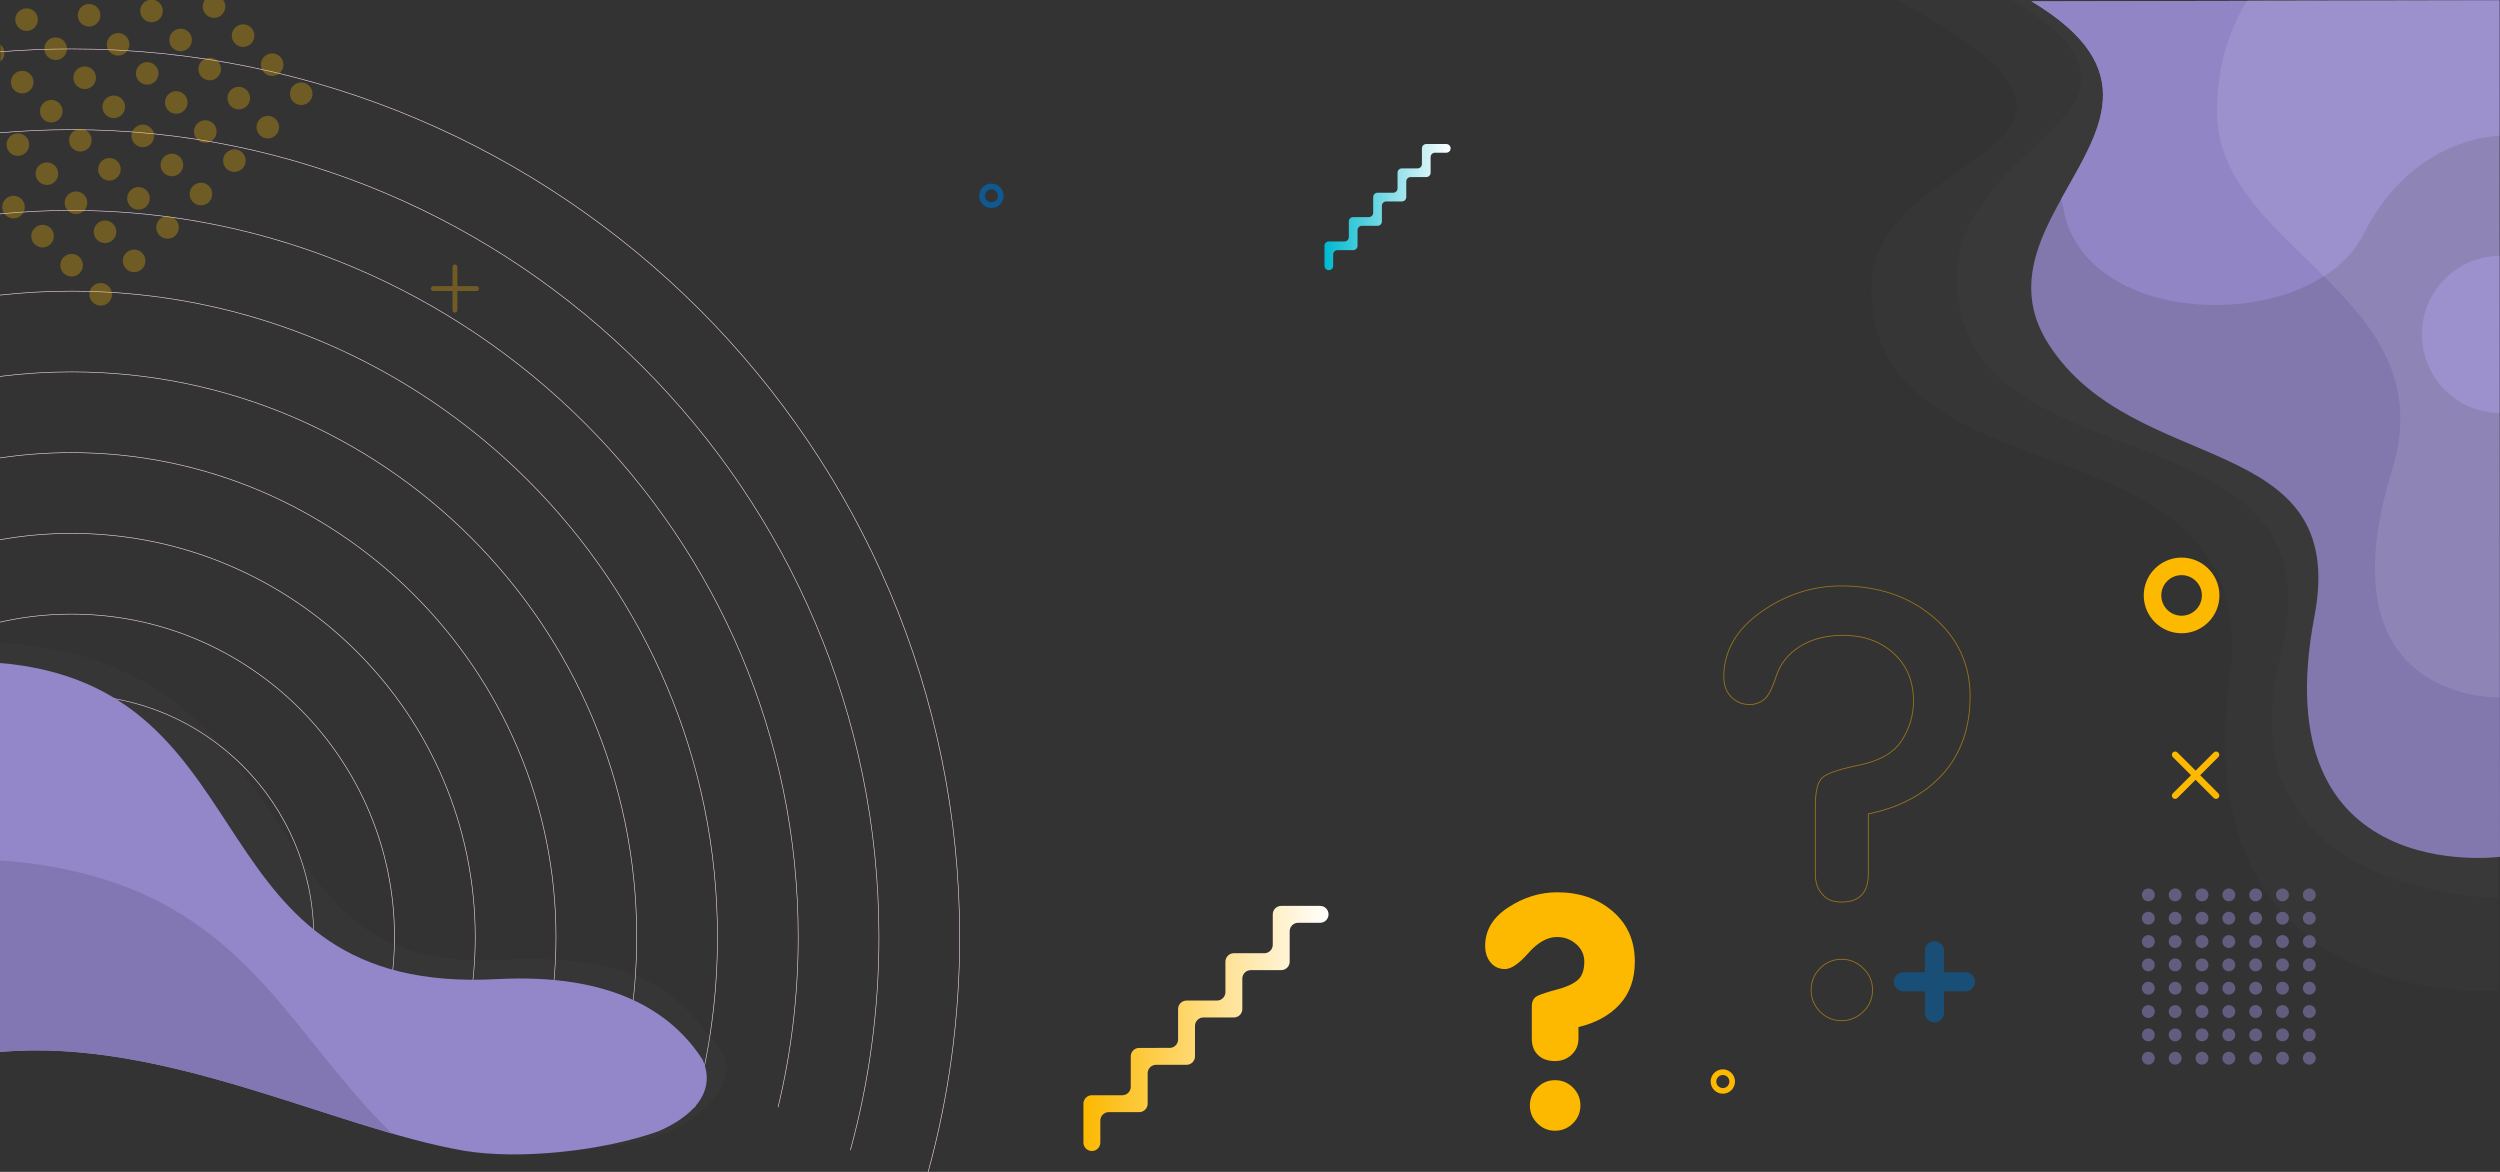 <?xml version="1.0" encoding="utf-8"?>
<!-- Generator: Adobe Illustrator 16.0.0, SVG Export Plug-In . SVG Version: 6.00 Build 0)  -->
<!DOCTYPE svg PUBLIC "-//W3C//DTD SVG 1.1//EN" "http://www.w3.org/Graphics/SVG/1.1/DTD/svg11.dtd">
<svg version="1.1" id="Layer_1" xmlns="http://www.w3.org/2000/svg" xmlns:xlink="http://www.w3.org/1999/xlink" x="0px" y="0px"
	 width="1920px" height="900px" viewBox="0 0 1920 900" enable-background="new 0 0 1920 900" xml:space="preserve">
<rect x="0" y="0" width="1920" height="900" fill="#333333" stroke="none"/>
<g>
	<path fill="#F7D9F4" d="M55.001,37.352c-18.518,0-36.854,0.753-55.001,2.207v0.444C18.146,38.552,36.488,37.8,55.001,37.8
		c375.95,0,681.813,305.862,681.813,681.816c0,62.421-8.438,122.906-24.225,180.384h0.464
		c15.771-57.479,24.207-117.965,24.207-180.384C737.265,343.416,431.198,37.352,55.001,37.352z"/>
	<path fill="#F7D9F4" d="M55.001,99.359c-18.532,0-36.877,0.82-55.001,2.42v0.447c18.124-1.604,36.469-2.421,55.001-2.421
		c341.76,0,619.801,278.046,619.801,619.811c0,56.663-7.65,111.57-21.959,163.753h0.464
		c14.298-52.186,21.938-107.092,21.938-163.753C675.244,377.606,397.007,99.359,55.001,99.359z"/>
	<path fill="#F7D9F4" d="M55.001,161.371c-18.562,0-36.903,0.919-55.001,2.697v0.447c18.098-1.779,36.439-2.699,55.001-2.699
		c307.573,0,557.802,250.229,557.802,557.8c0,45.019-5.368,88.799-15.483,130.753h0.459c10.107-41.955,15.472-85.735,15.472-130.753
		C613.245,411.802,362.82,161.371,55.001,161.371z"/>
	<path fill="#F7D9F4" d="M55.001,223.376c-18.588,0-36.938,1.036-55.001,3.036v0.45c18.062-2.003,36.413-3.039,55.001-3.039
		c273.383,0,495.797,222.412,495.797,495.793c0,45.242-6.112,89.08-17.521,130.753h0.463
		c11.397-41.676,17.504-85.513,17.504-130.753C551.241,445.989,328.63,223.376,55.001,223.376z"/>
	<path fill="#F7D9F4" d="M55.001,285.389c-18.628,0-36.984,1.181-55.001,3.468v0.449c18.016-2.289,36.373-3.475,55.001-3.475
		c239.186,0,433.775,194.597,433.775,433.78c0,55.247-10.389,108.112-29.303,156.753h0.479
		c18.896-48.646,29.271-101.51,29.271-156.753C489.227,480.182,294.435,285.389,55.001,285.389z"/>
	<path fill="#F7D9F4" d="M55.001,347.404c-18.688,0-37.049,1.395-55.001,4.062v0.447c17.952-2.674,36.312-4.062,55.001-4.062
		c204.992,0,371.766,166.772,371.766,371.766c0,55.977-12.438,109.1-34.685,156.753h0.492
		c22.222-47.666,34.64-100.783,34.64-156.753C427.214,514.382,260.24,347.404,55.001,347.404z"/>
	<path fill="#F7D9F4" d="M346.947,824.465c11.812-32.768,18.264-68.062,18.264-104.849c0-171.046-139.157-310.202-310.205-310.202
		c-18.769,0-37.146,1.681-55.001,4.889v0.454c17.854-3.214,36.231-4.896,55.001-4.896c170.801,0,309.758,138.956,309.758,309.756
		c0,36.29-6.289,71.138-17.812,103.521L346.947,824.465L346.947,824.465z"/>
	<path fill="#F7D9F4" d="M55.001,471.424c-18.896,0-37.307,2.133-55.001,6.148v0.456c17.692-4.022,36.104-6.162,55.001-6.162
		c136.615,0,247.759,111.145,247.759,247.75c0,25.558-3.899,50.212-11.118,73.421h0.467c7.205-23.213,11.102-47.865,11.102-73.421
		C303.206,582.76,191.863,471.424,55.001,471.424z"/>
	<path fill="#F7D9F4" d="M55.001,533.427c-19.143,0-37.61,2.902-55.001,8.294v0.467c17.388-5.401,35.856-8.312,55.001-8.312
		c102.42,0,185.746,83.323,185.746,185.743c0,26.067-5.416,50.891-15.152,73.423h0.488c9.711-22.541,15.106-47.358,15.106-73.423
		C241.194,616.95,157.667,533.427,55.001,533.427z"/>
	<path fill="#F7D9F4" d="M55.001,595.431c-19.739,0-38.412,4.637-55.001,12.866v0.499c16.578-8.266,35.255-12.919,55.001-12.919
		c68.229,0,123.732,55.509,123.732,123.734c0,27.47-9,52.868-24.195,73.421h0.552c15.137-20.578,24.094-45.973,24.094-73.421
		C179.184,651.14,123.476,595.431,55.001,595.431z"/>
</g>
<g>
	<path opacity="0.09" fill="#616161" enable-background="new    " d="M554.439,808.063c-29.038-39.722-52.706-62.356-110.301-69.372
		c-17.812-2.169-37.177-2.708-57.562-1.616c-15.576,0.833-30.117,0.463-43.217-1.132l-0.019-0.003
		c-68.013-8.284-94.479-48.812-127.978-100.101c-19.261-29.486-39.173-59.99-68.47-85.877
		c-34.627-30.601-75.72-48.429-125.63-54.508c-7.27-0.884-14.355-1.355-21.266-1.444V784.95l424.421,89.811
		C510.17,898.576,574.443,835.427,554.439,808.063z"/>
	<path fill="#9386C9" d="M539.643,813.933c-23.73-36.955-69.855-66.682-157.967-61.965
		c-233.11,12.477-173.23-217.598-372.464-241.86C6.02,509.719,2.991,509.443,0,509.25v298.688
		c125.443-11.249,255.554,58.232,356.001,75.773c43.436,7.305,107.562,0.122,149.687-14.896
		C531.198,857.824,550.633,839.041,539.643,813.933z"/>
	<path fill="#8377B3" d="M18.584,662.476c-6.24-0.76-12.426-1.242-18.584-1.47v146.929c103.591-9.29,210.354,36.467,300.979,62.574
		C214.983,786.408,184.249,682.654,18.584,662.476z"/>
</g>
<g>
	
		<linearGradient id="SVGID_1_" gradientUnits="userSpaceOnUse" x1="917.402" y1="-416.39" x2="1014.292" y2="-416.39" gradientTransform="matrix(1 0 0 1 99.779 575.438)">
		<stop  offset="0" style="stop-color:#00B9CF"/>
		<stop  offset="1" style="stop-color:#FFFFFF"/>
	</linearGradient>
	<path fill="url(#SVGID_1_)" d="M1020.524,207.493L1020.524,207.493c-1.846,0-3.343-1.497-3.343-3.343v-15.367
		c0-1.846,1.497-3.343,3.343-3.343h12.026c1.846,0,3.342-1.495,3.342-3.34v-12.028c0-1.845,1.496-3.342,3.338-3.342h12.031
		c1.845,0,3.34-1.495,3.34-3.34v-12.028c0-1.845,1.495-3.341,3.341-3.341h12.026c1.849,0,3.344-1.496,3.344-3.342v-12.027
		c0-1.846,1.496-3.341,3.341-3.341h12.027c1.846,0,3.342-1.497,3.342-3.342v-12.028c0-1.845,1.495-3.34,3.34-3.34h15.371
		c1.845,0,3.339,1.495,3.339,3.34l0,0c0,1.846-1.494,3.341-3.339,3.341h-8.688c-1.846,0-3.34,1.497-3.34,3.343v12.027
		c0,1.845-1.497,3.34-3.343,3.34h-12.027c-1.847,0-3.34,1.497-3.34,3.342v12.028c0,1.845-1.497,3.341-3.342,3.341h-12.028
		c-1.846,0-3.342,1.494-3.342,3.342v12.027c0,1.846-1.496,3.341-3.341,3.341h-12.027c-1.847,0-3.341,1.497-3.341,3.342v12.028
		c0,1.845-1.497,3.34-3.344,3.34h-12.027c-1.845,0-3.34,1.497-3.34,3.342v8.688C1023.863,205.996,1022.365,207.493,1020.524,207.493
		z"/>
</g>
<g>
	<path fill="#FDB900" d="M1323.304,839.967c-5.156,0.088-9.424-4.033-9.518-9.188c-0.088-5.156,4.033-9.423,9.188-9.514
		c5.156-0.088,9.423,4.033,9.514,9.188C1332.575,835.605,1328.457,839.873,1323.304,839.967z M1323.054,825.597
		c-2.771,0.048-4.979,2.338-4.934,5.103c0.052,2.771,2.343,4.979,5.104,4.933c2.764-0.053,4.977-2.342,4.93-5.104
		C1328.109,827.76,1325.818,825.552,1323.054,825.597z"/>
	<path opacity="0.7" fill="#006ABD" enable-background="new    " d="M761.575,159.716c-5.152,0.092-9.423-4.029-9.514-9.187
		c-0.088-5.156,4.033-9.423,9.188-9.514c5.152-0.088,9.423,4.029,9.514,9.188C770.855,155.358,766.734,159.627,761.575,159.716z
		 M761.325,145.35c-2.767,0.048-4.979,2.338-4.929,5.103c0.048,2.771,2.339,4.979,5.104,4.929c2.765-0.048,4.979-2.338,4.931-5.103
		C766.384,147.512,764.094,145.302,761.325,145.35z"/>
	<path fill="#FDB900" d="M1675.966,486.344c-16.021,0.274-29.283-12.529-29.562-28.551c-0.276-16.021,12.529-29.28,28.549-29.562
		c16.021-0.278,29.283,12.529,29.562,28.551C1704.795,472.804,1691.988,486.066,1675.966,486.344z M1675.189,441.702
		c-8.594,0.148-15.463,7.267-15.315,15.859c0.15,8.594,7.267,15.463,15.856,15.312c8.597-0.146,15.469-7.262,15.318-15.854
		C1690.9,448.427,1683.781,441.552,1675.189,441.702z"/>
	<path opacity="0.5" fill="#006ABD" enable-background="new    " d="M1478.318,730.177l0.003,16.501h-16.504
		c-4.056,0-7.336,3.282-7.333,7.334c-0.002,4.054,3.281,7.336,7.333,7.333l16.497-0.002l0.004,16.502
		c-0.001,4.054,3.281,7.337,7.336,7.337c4.048-0.001,7.33-3.283,7.332-7.334v-16.504l16.502,0.003
		c4.047,0.001,7.334-3.286,7.333-7.333c0-4.058-3.281-7.336-7.336-7.336l-16.501-0.004l0.001-16.496
		c0.001-4.056-3.28-7.334-7.335-7.334C1481.601,722.844,1478.314,726.131,1478.318,730.177z"/>
	<path fill="#FDB900" d="M1700.171,577.885l-13.962,13.961l-13.966-13.961c-0.973-0.977-2.547-0.977-3.52,0
		c-0.976,0.973-0.976,2.549,0,3.521l13.961,13.96l-13.961,13.962c-0.976,0.976-0.976,2.55,0,3.521c0.973,0.972,2.547,0.971,3.52,0
		l13.966-13.962l13.962,13.963c0.971,0.971,2.549,0.971,3.52-0.001c0.974-0.972,0.974-2.549,0-3.521l-13.961-13.963l13.961-13.959
		c0.974-0.972,0.974-2.548,0-3.521C1702.72,576.909,1701.142,576.91,1700.171,577.885z"/>
	<path opacity="0.3" fill="#FDB900" enable-background="new    " d="M347.545,204.975v14.774l-14.78,0.001
		c-1.029,0-1.863,0.833-1.863,1.863s0.834,1.864,1.863,1.863l14.779-0.001v14.777c0,1.028,0.834,1.863,1.864,1.863
		c1.025,0,1.858-0.835,1.859-1.863V223.48l14.78,0.001c1.027,0,1.863-0.836,1.863-1.864c0-1.03-0.836-1.863-1.865-1.863
		l-14.779-0.001v-14.774c0.001-1.029-0.833-1.864-1.859-1.863C348.378,203.11,347.544,203.946,347.545,204.975z"/>
</g>
<g>
	
		<linearGradient id="SVGID_2_" gradientUnits="userSpaceOnUse" x1="732.288" y1="214.416" x2="920.545" y2="214.416" gradientTransform="matrix(1 0 0 1 99.779 575.438)">
		<stop  offset="0" style="stop-color:#FDB900"/>
		<stop  offset="1" style="stop-color:#FFFFFF"/>
	</linearGradient>
	<path fill="url(#SVGID_2_)" d="M838.56,883.983L838.56,883.983c-3.586,0-6.492-2.904-6.492-6.491v-29.858
		c0-3.585,2.906-6.493,6.488-6.493h23.375c3.584,0,6.492-2.906,6.492-6.491V811.28c0-3.589,2.904-6.493,6.488-6.493l23.374-0.003
		c3.583,0,6.489-2.899,6.489-6.491v-23.367c0-3.592,2.906-6.491,6.493-6.491h23.371c3.585,0,6.489-2.909,6.489-6.493V738.57
		c0-3.588,2.905-6.491,6.491-6.496h23.369c3.588,0,6.496-2.903,6.496-6.49v-23.37c0-3.584,2.902-6.489,6.489-6.489h29.864
		c3.585,0,6.486,2.9,6.486,6.489l0,0c0,3.587-2.901,6.491-6.486,6.491h-16.881c-3.59,0-6.489,2.907-6.489,6.491v23.369
		c0,3.589-2.91,6.493-6.494,6.493l-23.373,0.003c-3.584,0-6.492,2.903-6.492,6.493v23.369c0,3.588-2.901,6.487-6.489,6.487H924.25
		c-3.587,0-6.491,2.909-6.491,6.493v23.369c0,3.589-2.906,6.492-6.491,6.496h-23.374c-3.584,0-6.492,2.904-6.492,6.491v23.37
		c0,3.584-2.9,6.488-6.49,6.488h-23.369c-3.587,0-6.49,2.907-6.49,6.491v16.88C845.052,881.079,842.145,883.983,838.56,883.983z"/>
</g>
<g opacity="0.3">
	<path fill="#FDB900" d="M0.874,34.605c-0.169-0.169-0.351-0.322-0.525-0.479v13.229c0.179-0.151,0.356-0.307,0.525-0.479
		C4.264,43.493,4.264,37.996,0.874,34.605z"/>
	<circle fill="#FDB900" cx="20.406" cy="15.074" r="8.682"/>
	<path fill="#FDB900" d="M23.196,56.927c3.394,3.39,3.394,8.888,0.001,12.272c-3.391,3.395-8.888,3.395-12.275,0
		c-3.392-3.387-3.392-8.884,0.001-12.272C14.309,53.539,19.806,53.538,23.196,56.927z"/>
	<circle fill="#FDB900" cx="42.727" cy="37.396" r="8.681"/>
	<circle fill="#FDB900" cx="68.396" cy="11.726" r="8.681"/>
	<circle fill="#FDB900" cx="13.709" cy="111.056" r="8.682"/>
	<circle fill="#FDB900" cx="39.378" cy="85.387" r="8.681"/>
	<circle fill="#FDB900" cx="65.048" cy="59.718" r="8.681"/>
	<circle fill="#FDB900" cx="90.718" cy="34.048" r="8.681"/>
	<path fill="#FDB900" d="M118.634,0h-4.494c-1.425,0.381-2.771,1.121-3.891,2.239c-3.396,3.391-3.394,8.889-0.002,12.278
		c3.393,3.391,8.887,3.391,12.275-0.001c3.393-3.393,3.395-8.89-0.001-12.277C121.408,1.122,120.06,0.381,118.634,0z"/>
	<path fill="#FDB900" d="M16.499,152.909c3.391,3.391,3.391,8.888-0.001,12.278c-3.393,3.39-8.889,3.389-12.274-0.002
		c-3.393-3.395-3.393-8.891-0.003-12.275C7.613,149.518,13.109,149.518,16.499,152.909z"/>
	<circle fill="#FDB900" cx="36.031" cy="133.378" r="8.682"/>
	<circle fill="#FDB900" cx="61.7" cy="107.709" r="8.681"/>
	<circle fill="#FDB900" cx="87.369" cy="82.039" r="8.682"/>
	<circle fill="#FDB900" cx="113.039" cy="56.369" r="8.681"/>
	<circle fill="#FDB900" cx="138.709" cy="30.7" r="8.682"/>
	<path fill="#FDB900" d="M157.314,0c-2.418,3.394-2.111,8.125,0.932,11.168c3.391,3.395,8.887,3.395,12.271,0.001
		C173.56,8.127,173.863,3.39,171.443,0H157.314z"/>
	<path fill="#FDB900" d="M38.821,175.23c3.394,3.39,3.395,8.888,0,12.275c-3.39,3.393-8.886,3.391-12.272-0.003
		c-3.393-3.389-3.395-8.886-0.002-12.271C29.935,171.841,35.433,171.842,38.821,175.23z"/>
	<circle fill="#FDB900" cx="58.352" cy="155.699" r="8.682"/>
	<circle fill="#FDB900" cx="84.021" cy="130.03" r="8.681"/>
	<path fill="#FDB900" d="M115.829,98.221c3.389,3.39,3.392,8.887,0.001,12.274c-3.393,3.391-8.893,3.393-12.278,0
		c-3.388-3.39-3.389-8.89,0-12.275C106.944,94.831,112.441,94.834,115.829,98.221z"/>
	<circle fill="#FDB900" cx="135.361" cy="78.691" r="8.681"/>
	<circle fill="#FDB900" cx="161.031" cy="53.021" r="8.681"/>
	<circle fill="#FDB900" cx="186.701" cy="27.351" r="8.681"/>
	<circle fill="#FDB900" cx="55.004" cy="203.691" r="8.68"/>
	<circle fill="#FDB900" cx="80.673" cy="178.021" r="8.681"/>
	<circle fill="#FDB900" cx="106.343" cy="152.351" r="8.681"/>
	<circle fill="#FDB900" cx="132.012" cy="126.682" r="8.682"/>
	<circle fill="#FDB900" cx="157.682" cy="101.013" r="8.681"/>
	<circle fill="#FDB900" cx="183.352" cy="75.343" r="8.681"/>
	<circle fill="#FDB900" cx="209.022" cy="49.672" r="8.681"/>
	<circle fill="#FDB900" cx="77.326" cy="226.012" r="8.68"/>
	<circle fill="#FDB900" cx="102.995" cy="200.343" r="8.682"/>
	<circle fill="#FDB900" cx="128.664" cy="174.673" r="8.681"/>
	<circle fill="#FDB900" cx="154.335" cy="149.004" r="8.682"/>
	<circle fill="#FDB900" cx="180.004" cy="123.334" r="8.681"/>
	<circle fill="#FDB900" cx="205.673" cy="97.664" r="8.682"/>
	<circle fill="#FDB900" cx="231.344" cy="71.993" r="8.681"/>
</g>
<g opacity="0.5">
	<circle fill="#9386C9" cx="1649.926" cy="687.27" r="4.927"/>
	<circle fill="#9386C9" cx="1670.531" cy="687.27" r="4.928"/>
	<circle fill="#9386C9" cx="1691.137" cy="687.27" r="4.927"/>
	<circle fill="#9386C9" cx="1711.74" cy="687.27" r="4.928"/>
	<circle fill="#9386C9" cx="1732.349" cy="687.27" r="4.928"/>
	<circle fill="#9386C9" cx="1752.95" cy="687.27" r="4.928"/>
	<circle fill="#9386C9" cx="1773.56" cy="687.27" r="4.928"/>
	<circle fill="#9386C9" cx="1649.926" cy="705.187" r="4.927"/>
	<circle fill="#9386C9" cx="1670.531" cy="705.187" r="4.928"/>
	<circle fill="#9386C9" cx="1691.137" cy="705.187" r="4.927"/>
	<circle fill="#9386C9" cx="1711.74" cy="705.187" r="4.928"/>
	<circle fill="#9386C9" cx="1732.349" cy="705.187" r="4.928"/>
	<circle fill="#9386C9" cx="1752.95" cy="705.187" r="4.928"/>
	<circle fill="#9386C9" cx="1773.56" cy="705.187" r="4.928"/>
	<circle fill="#9386C9" cx="1649.926" cy="723.105" r="4.927"/>
	<circle fill="#9386C9" cx="1670.531" cy="723.105" r="4.928"/>
	<circle fill="#9386C9" cx="1691.137" cy="723.105" r="4.927"/>
	<circle fill="#9386C9" cx="1711.74" cy="723.105" r="4.928"/>
	<circle fill="#9386C9" cx="1732.349" cy="723.105" r="4.928"/>
	<circle fill="#9386C9" cx="1752.95" cy="723.105" r="4.928"/>
	<circle fill="#9386C9" cx="1773.56" cy="723.105" r="4.928"/>
	<circle fill="#9386C9" cx="1649.926" cy="741.023" r="4.927"/>
	<circle fill="#9386C9" cx="1670.531" cy="741.023" r="4.928"/>
	<circle fill="#9386C9" cx="1691.137" cy="741.023" r="4.927"/>
	<circle fill="#9386C9" cx="1711.74" cy="741.023" r="4.928"/>
	<circle fill="#9386C9" cx="1732.349" cy="741.023" r="4.928"/>
	<circle fill="#9386C9" cx="1752.95" cy="741.023" r="4.928"/>
	<circle fill="#9386C9" cx="1773.56" cy="741.023" r="4.928"/>
	<circle fill="#9386C9" cx="1649.926" cy="758.941" r="4.927"/>
	<circle fill="#9386C9" cx="1670.531" cy="758.941" r="4.928"/>
	<circle fill="#9386C9" cx="1691.137" cy="758.941" r="4.927"/>
	<circle fill="#9386C9" cx="1711.74" cy="758.941" r="4.928"/>
	<circle fill="#9386C9" cx="1732.349" cy="758.941" r="4.928"/>
	<circle fill="#9386C9" cx="1752.95" cy="758.941" r="4.928"/>
	<circle fill="#9386C9" cx="1773.56" cy="758.941" r="4.928"/>
	<circle fill="#9386C9" cx="1649.926" cy="776.859" r="4.927"/>
	<circle fill="#9386C9" cx="1670.531" cy="776.859" r="4.928"/>
	<circle fill="#9386C9" cx="1691.137" cy="776.859" r="4.927"/>
	<circle fill="#9386C9" cx="1711.74" cy="776.859" r="4.928"/>
	<circle fill="#9386C9" cx="1732.349" cy="776.859" r="4.928"/>
	<circle fill="#9386C9" cx="1752.95" cy="776.859" r="4.928"/>
	<circle fill="#9386C9" cx="1773.56" cy="776.859" r="4.928"/>
	<circle fill="#9386C9" cx="1649.926" cy="794.777" r="4.927"/>
	<circle fill="#9386C9" cx="1670.531" cy="794.777" r="4.928"/>
	<circle fill="#9386C9" cx="1691.137" cy="794.777" r="4.927"/>
	<circle fill="#9386C9" cx="1711.74" cy="794.777" r="4.928"/>
	<circle fill="#9386C9" cx="1732.349" cy="794.777" r="4.928"/>
	<circle fill="#9386C9" cx="1752.95" cy="794.777" r="4.928"/>
	<circle fill="#9386C9" cx="1773.56" cy="794.777" r="4.928"/>
	<circle fill="#9386C9" cx="1649.926" cy="812.695" r="4.927"/>
	<circle fill="#9386C9" cx="1670.531" cy="812.695" r="4.928"/>
	<circle fill="#9386C9" cx="1691.137" cy="812.695" r="4.927"/>
	<circle fill="#9386C9" cx="1711.74" cy="812.695" r="4.928"/>
	<circle fill="#9386C9" cx="1732.349" cy="812.695" r="4.928"/>
	<circle fill="#9386C9" cx="1752.95" cy="812.695" r="4.928"/>
	<circle fill="#9386C9" cx="1773.56" cy="812.695" r="4.928"/>
</g>
<g>
	<path opacity="0.09" fill="#616161" enable-background="new    " d="M1918.766,760.834c0,0-240.496,18.957-206.29-239.547
		c27.669-209.064-271.193-127.818-275.196-297.803C1434.616,110.539,1675.9,118.892,1457.462,0l462.153,0.273L1918.766,760.834z"/>
	<path opacity="0.09" fill="#616161" enable-background="new    " d="M1918.998,689.566c0,0-214.933,0-167.193-187.131
		c50.405-197.619-245.773-123.201-249.021-287.033C1500.633,106.541,1687.168,86.271,1545.113,0l374.507,0.273L1918.998,689.566z"/>
	<g opacity="0.9">
		<path opacity="0.9" fill="#9386C9" enable-background="new    " d="M1920,658.013c0,0-182.483,24.588-142.524-184.572
			c27.485-143.859-138.597-106.328-204.24-209.23C1509.2,163.834,1705.547,87.804,1560.104,1l359.516-0.727L1920,658.013z"/>
	</g>
	<g>
		<path opacity="0.9" fill="#9386C9" enable-background="new    " d="M1919.5,104.287V0.273L1560.043,1
			c86.987,51.918,51.742,99.982,23.041,151.706c0.688,3.049,1.358,6.134,1.981,9.271c18.402,92.521,192.052,93.65,230.05,17.979
			C1853.115,104.287,1919.5,104.287,1919.5,104.287z"/>
		<path opacity="0.9" fill="#9386C9" enable-background="new    " d="M1919.5,196.463c-33,0.52-59.445,27.347-59.445,60.387
			s26.445,59.869,59.445,60.385V196.463z"/>
	</g>
	<path opacity="0.1" fill="#FFFFFF" enable-background="new    " d="M1726.115,0c-16.696,26.265-23.541,57.076-23.541,85.617
		c0,106.636,176.207,140.907,134.565,275.515c-55.521,179.474,82.479,174.388,82.479,174.388V0.273L1726.115,0z"/>
</g>
<g>
	<path fill="#FDB900" d="M1176.435,797.737v-24.878c0-3.979,1.49-6.675,4.478-8.085c2.984-1.407,7.963-3.024,14.929-4.851
		c6.965-1.822,12.188-4.187,15.673-7.093c3.48-2.897,5.223-7.667,5.223-14.303c0-5.308-2.072-9.786-6.219-13.434
		c-4.146-3.648-9.041-5.477-14.677-5.477c-7.464,0-14.806,4.104-22.02,12.314c-7.215,8.21-13.229,12.312-18.034,12.312
		c-4.479,0-8.131-1.652-10.946-4.976c-2.822-3.315-4.229-7.626-4.229-12.937c0-11.941,5.929-21.768,17.788-29.479
		c11.854-7.712,24.337-11.567,37.441-11.567c17.079,0,31.303,4.853,42.663,14.555c11.357,9.704,17.043,22.602,17.043,38.687
		c0,13.436-3.882,24.38-11.635,32.838c-7.761,8.458-18.31,14.267-31.654,17.413v8.956c0,4.813-1.729,8.874-5.188,12.189
		c-3.462,3.319-7.742,4.976-12.849,4.976c-5.438,0-9.762-1.531-12.973-4.602C1178.038,807.234,1176.435,803.051,1176.435,797.737z
		 M1174.941,848.985c0-5.306,1.896-9.866,5.683-13.682c3.791-3.813,8.323-5.724,13.601-5.724c5.438,0,10.052,1.908,13.841,5.724
		c3.792,3.813,5.688,8.376,5.688,13.682c0,5.312-1.896,9.87-5.688,13.683c-3.789,3.813-8.403,5.724-13.841,5.724
		c-5.275,0-9.81-1.908-13.601-5.724C1176.834,858.855,1174.941,854.298,1174.941,848.985z"/>
</g>
<g opacity="0.5">
	<g>
		<path fill="#FDB900" d="M1414.308,784.219h-0.008c-6.478-0.001-12.104-2.365-16.724-7.028c-4.615-4.664-6.957-10.344-6.957-16.878
			c0.001-6.541,2.342-12.22,6.957-16.878c4.617-4.664,10.237-7.026,16.706-7.026c6.494,0,12.185,2.362,16.954,7.023
			c4.78,4.675,7.202,10.355,7.202,16.88c0.006,6.521-2.417,12.201-7.202,16.884C1426.465,781.855,1420.769,784.219,1414.308,784.219
			z M1414.327,737.053c-6.334,0-11.799,2.3-16.288,6.837c-4.492,4.533-6.771,10.06-6.771,16.423c0,6.358,2.277,11.885,6.771,16.425
			c4.492,4.536,9.967,6.837,16.264,6.837l0.009,0.321v-0.321c6.285,0,11.828-2.303,16.479-6.841
			c4.655-4.554,7.012-10.08,7.007-16.422c0-6.346-2.356-11.87-7.007-16.418C1426.144,739.356,1420.603,737.053,1414.327,737.053z
			 M1414.303,693.111L1414.303,693.111c-6.791,0-11.803-2.056-14.893-6.111c-3.677-3.701-5.554-9.045-5.554-15.852v-52.026
			c0.003-11.092,1.746-18.447,5.188-21.859c3.417-3.409,13.118-6.772,28.842-9.994c15.564-3.188,26.464-9.489,32.392-18.73
			c5.95-9.274,8.971-19.363,8.971-29.986c0.002-15.187-5.101-27.494-15.159-36.587c-10.069-9.115-23.062-13.735-38.625-13.735
			c-12.83,0-23.901,2.864-32.902,8.511c-8.992,5.642-15.092,13.285-18.13,22.721c-3.143,9.72-6.28,15.671-9.598,18.193
			c-3.266,2.494-6.987,3.762-11.067,3.762c-5.616,0-10.437-1.976-14.327-5.871c-3.899-3.895-5.876-9.185-5.878-15.723
			c-0.002-19.753,9.613-36.567,28.583-49.983c18.927-13.39,39.763-20.177,61.925-20.178c28.306,0,52.186,8.09,70.972,24.043
			c18.795,15.957,28.325,36.499,28.327,61.054c-0.002,24.247-7.07,44.394-21.02,59.886c-13.895,15.436-33.117,25.76-57.146,30.692
			l-0.003,45.804c0.003,7.268-1.757,12.805-5.23,16.463C1426.49,691.255,1421.219,693.108,1414.303,693.111z M1415.461,487.58
			c15.726,0,28.866,4.679,39.059,13.9c10.201,9.224,15.373,21.694,15.372,37.069c0,10.749-3.054,20.954-9.071,30.333
			c-6.027,9.395-17.064,15.793-32.808,19.017c-15.597,3.194-25.188,6.498-28.515,9.816c-3.312,3.291-4.994,10.492-4.996,21.405
			v52.026c0,6.63,1.813,11.82,5.393,15.429c2.991,3.917,7.831,5.89,14.406,5.89c6.731-0.002,11.846-1.79,15.195-5.316
			c3.355-3.531,5.059-8.921,5.055-16.017l0.005-46.33l0.259-0.056c24.007-4.882,43.203-15.156,57.049-30.544
			c13.839-15.369,20.853-35.372,20.854-59.453c-0.003-24.354-9.456-44.732-28.101-60.562
			c-18.667-15.853-42.402-23.889-70.554-23.889c-22.027,0.001-42.735,6.75-61.552,20.061
			c-18.789,13.286-28.313,29.926-28.311,49.456c0,6.36,1.916,11.499,5.688,15.267c3.766,3.771,8.432,5.683,13.872,5.683
			c3.933,0,7.522-1.219,10.674-3.627c3.166-2.408,6.316-8.423,9.375-17.88c3.087-9.582,9.273-17.345,18.399-23.07
			C1391.321,490.475,1402.504,487.58,1415.461,487.58z"/>
	</g>
</g>
</svg>
